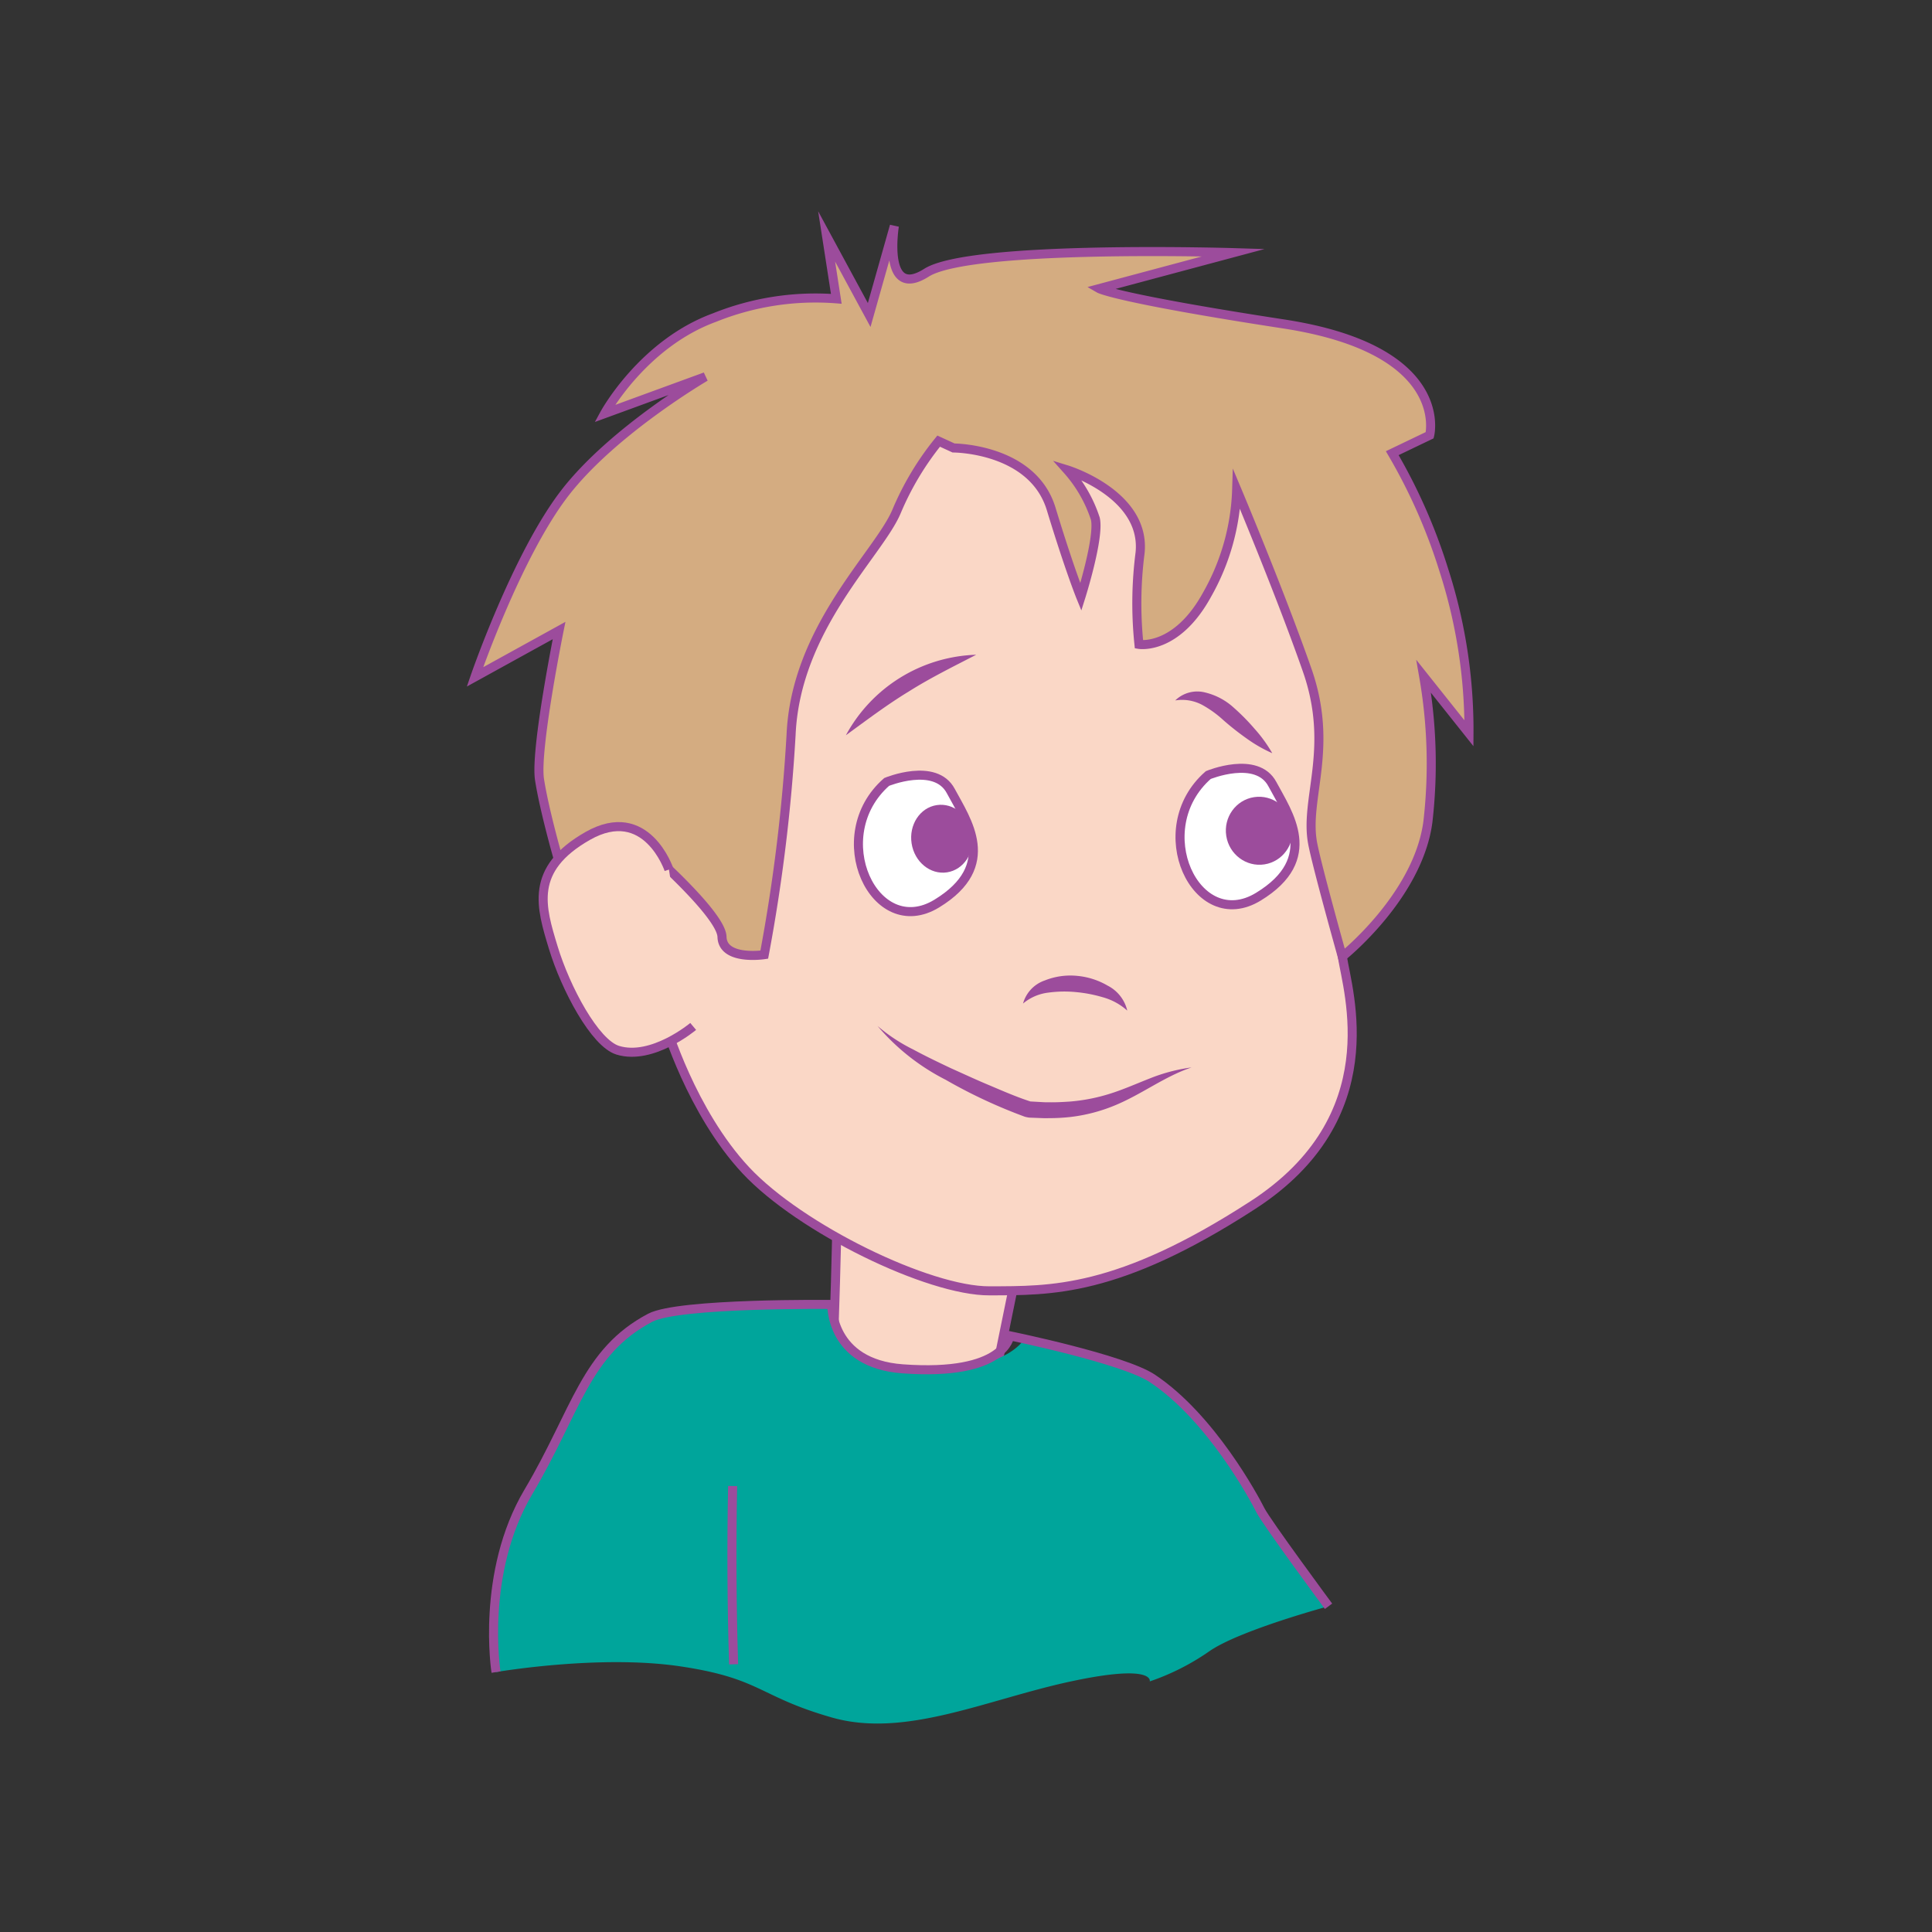 <svg id="word" xmlns="http://www.w3.org/2000/svg" viewBox="0 0 160 160"><rect x="0" y="0" width="160" height="160" fill="#333333" stroke="none"/><defs><style>.cls-1,.cls-4{fill:#fad7c6;}.cls-1,.cls-3,.cls-6,.cls-7{stroke:#9c4c9c;stroke-miterlimit:10;stroke-width:0.75px;}.cls-2{fill:#00a59b;}.cls-3{fill:#d4ac81;}.cls-5{fill:#9c4c9c;}.cls-6{fill:#fff;}.cls-7{fill:none;}</style></defs><path class="cls-1" d="M84.348,104.518,81.48,118.561s-1.87,5.829-7.87,4.489-5.189-7.509-4.849-8.569.6-15.707.6-15.707Z"/><path class="cls-2" d="M84.828,110.872s8.185,1.673,10.6,3.28c4.862,3.23,8.446,9.912,8.944,10.908s5.648,7.964,5.648,7.964-7.391,1.992-9.88,3.734a19.692,19.692,0,0,1-4.922,2.489s.442-1.494-6.527,0-13.726,4.729-19.806,2.987S63.057,139,56.337,138s-15.26.474-15.26.474-1.3-8.21,2.685-14.93,4.7-11.575,10.086-14.416c2.372-1.25,15.04-1.1,15.04-1.1s-.172,4.891,5.868,5.331C83.286,113.984,84.828,110.872,84.828,110.872Z"/><path class="cls-1" d="M108.689,50.137s3.655,5.731,1.823,11.807.2,14.325.654,17.276,3.807,13.309-7.411,20.582-16.775,7.08-21.809,7.1-15.653-5.138-20.178-9.98S55.116,84.84,55.116,84.84s-3.339-18.357,2.312-29.053S70.172,37.2,75.847,34.809s21.5-4.327,25.774.553S108.689,50.137,108.689,50.137Z"/><path class="cls-3" d="M78.971,37.1s6.548,0,8.083,5.048,2.454,7.3,2.454,7.3,1.572-4.971,1.2-6.5a11.332,11.332,0,0,0-2.319-4.029s6.534,2.013,6.026,6.877a32.691,32.691,0,0,0-.09,7.569s3.1.528,5.655-4.148a18.8,18.8,0,0,0,2.436-8.687s3.582,8.514,5.838,14.965-.221,10.607.443,14.287c.332,1.84,2.466,9.441,2.466,9.441s6.28-5,7.09-11.169a42,42,0,0,0-.348-12.035l3.749,4.71A43.167,43.167,0,0,0,119.568,47.2,46.331,46.331,0,0,0,115.3,37.53l3.1-1.487s1.816-7.08-12.085-9.214S91.036,23.9,91.036,23.9l11.125-2.977S80.4,20.254,76.729,22.584s-2.662-3.87-2.662-3.87l-2.085,7.374L68.458,19.58l.8,5.166A22.412,22.412,0,0,0,59.171,26.3c-5.96,2.18-9.1,7.953-9.1,7.953l8.344-3.052s-7.624,4.452-11.614,9.6-7.465,15.256-7.465,15.256L46.3,52.218s-2,9.879-1.62,12.339,1.48,6.319,1.48,6.319l6.6-1.271s6.975,5.975,7.033,7.981,3.5,1.474,3.5,1.474a142.732,142.732,0,0,0,2.222-18.225c.392-8.875,7.257-14.973,8.731-18.474a23.952,23.952,0,0,1,3.49-5.828Z"/><path class="cls-1" d="M55.4,72.015s-1.864-5.552-6.726-2.787-3.876,5.888-2.852,9.256,3.438,7.91,5.342,8.493c2.857.874,6.243-1.972,6.243-1.972"/><path class="cls-4" d="M93.355,83.694c-1.18-2.481-7.2-3.21-8.629-.585"/><path class="cls-5" d="M93.355,83.694A5.021,5.021,0,0,0,91.3,82.58a11.5,11.5,0,0,0-2.227-.422,9.824,9.824,0,0,0-2.243.045,3.992,3.992,0,0,0-2.106.906,2.808,2.808,0,0,1,1.807-1.914,5.7,5.7,0,0,1,2.662-.379,6.107,6.107,0,0,1,2.543.813A3.123,3.123,0,0,1,93.355,83.694Z"/><path class="cls-4" d="M98.678,88.4c-4.517,1.045-6.267,4.023-13.418,3.491-.617-.046-10.223-4.034-12.583-6.916"/><path class="cls-5" d="M98.678,88.4c-2.28.764-4.12,2.236-6.415,3.171a13.747,13.747,0,0,1-3.582.929,15.616,15.616,0,0,1-1.844.1c-.309.014-.613-.007-.919-.017l-.458-.018-.23-.009a2.878,2.878,0,0,1-.353-.072,42.7,42.7,0,0,1-6.569-3.066,18.185,18.185,0,0,1-5.631-4.448,14.18,14.18,0,0,0,2.949,1.943c1.037.559,2.1,1.068,3.164,1.571,1.077.481,2.143.98,3.232,1.43,1.068.456,2.2.941,3.226,1.276.03,0,.032.018.081.028l.216.011.431.025c.288.014.577.04.863.031.576.013,1.146-.019,1.715-.055a15.034,15.034,0,0,0,3.351-.648c1.1-.342,2.174-.822,3.292-1.261A14.384,14.384,0,0,1,98.678,88.4Z"/><path class="cls-4" d="M105.364,62.377l-2.981-2.695a9.074,9.074,0,0,0-2.3-1.676,3.073,3.073,0,0,0-2.75,0"/><path class="cls-5" d="M105.364,62.377a11.805,11.805,0,0,1-2.155-1.242,22.954,22.954,0,0,1-1.9-1.5,8.959,8.959,0,0,0-1.782-1.277,3.552,3.552,0,0,0-2.2-.351,2.624,2.624,0,0,1,2.518-.649,5.343,5.343,0,0,1,2.334,1.253,17.645,17.645,0,0,1,1.723,1.749A11.811,11.811,0,0,1,105.364,62.377Z"/><path class="cls-4" d="M80.844,54.224a20.241,20.241,0,0,0-10.79,6.666"/><path class="cls-5" d="M80.844,54.224c-1.963,1.012-3.811,1.925-5.577,3.039-1.784,1.083-3.427,2.326-5.213,3.627a12.728,12.728,0,0,1,10.79-6.666Z"/><path class="cls-6" d="M73.43,64.757s4.018-1.666,5.307.748,4.007,6.175-1.156,9.324S68.332,69.221,73.43,64.757Z"/><ellipse class="cls-5" cx="78.002" cy="69.459" rx="2.536" ry="2.817" transform="translate(-9.689 12.721) rotate(-8.78)"/><path class="cls-6" d="M100.064,64.188s4.018-1.666,5.307.748,4.007,6.175-1.156,9.324S94.966,68.652,100.064,64.188Z"/><ellipse class="cls-5" cx="104.286" cy="68.8" rx="2.765" ry="2.817" transform="translate(-9.28 16.725) rotate(-8.78)"/><path class="cls-7" d="M41.077,138.476s-1.3-8.21,2.685-14.93,4.7-11.575,10.086-14.416c2.372-1.25,15.04-1.1,15.04-1.1s-.172,4.891,5.868,5.331c8.53.623,8.869-2.736,8.869-2.736s9.388,1.92,11.806,3.527c4.862,3.23,8.446,9.912,8.944,10.908s5.648,7.964,5.648,7.964"/><path class="cls-7" d="M60.674,123.065q-.147,7.383.08,14.766"/></svg>